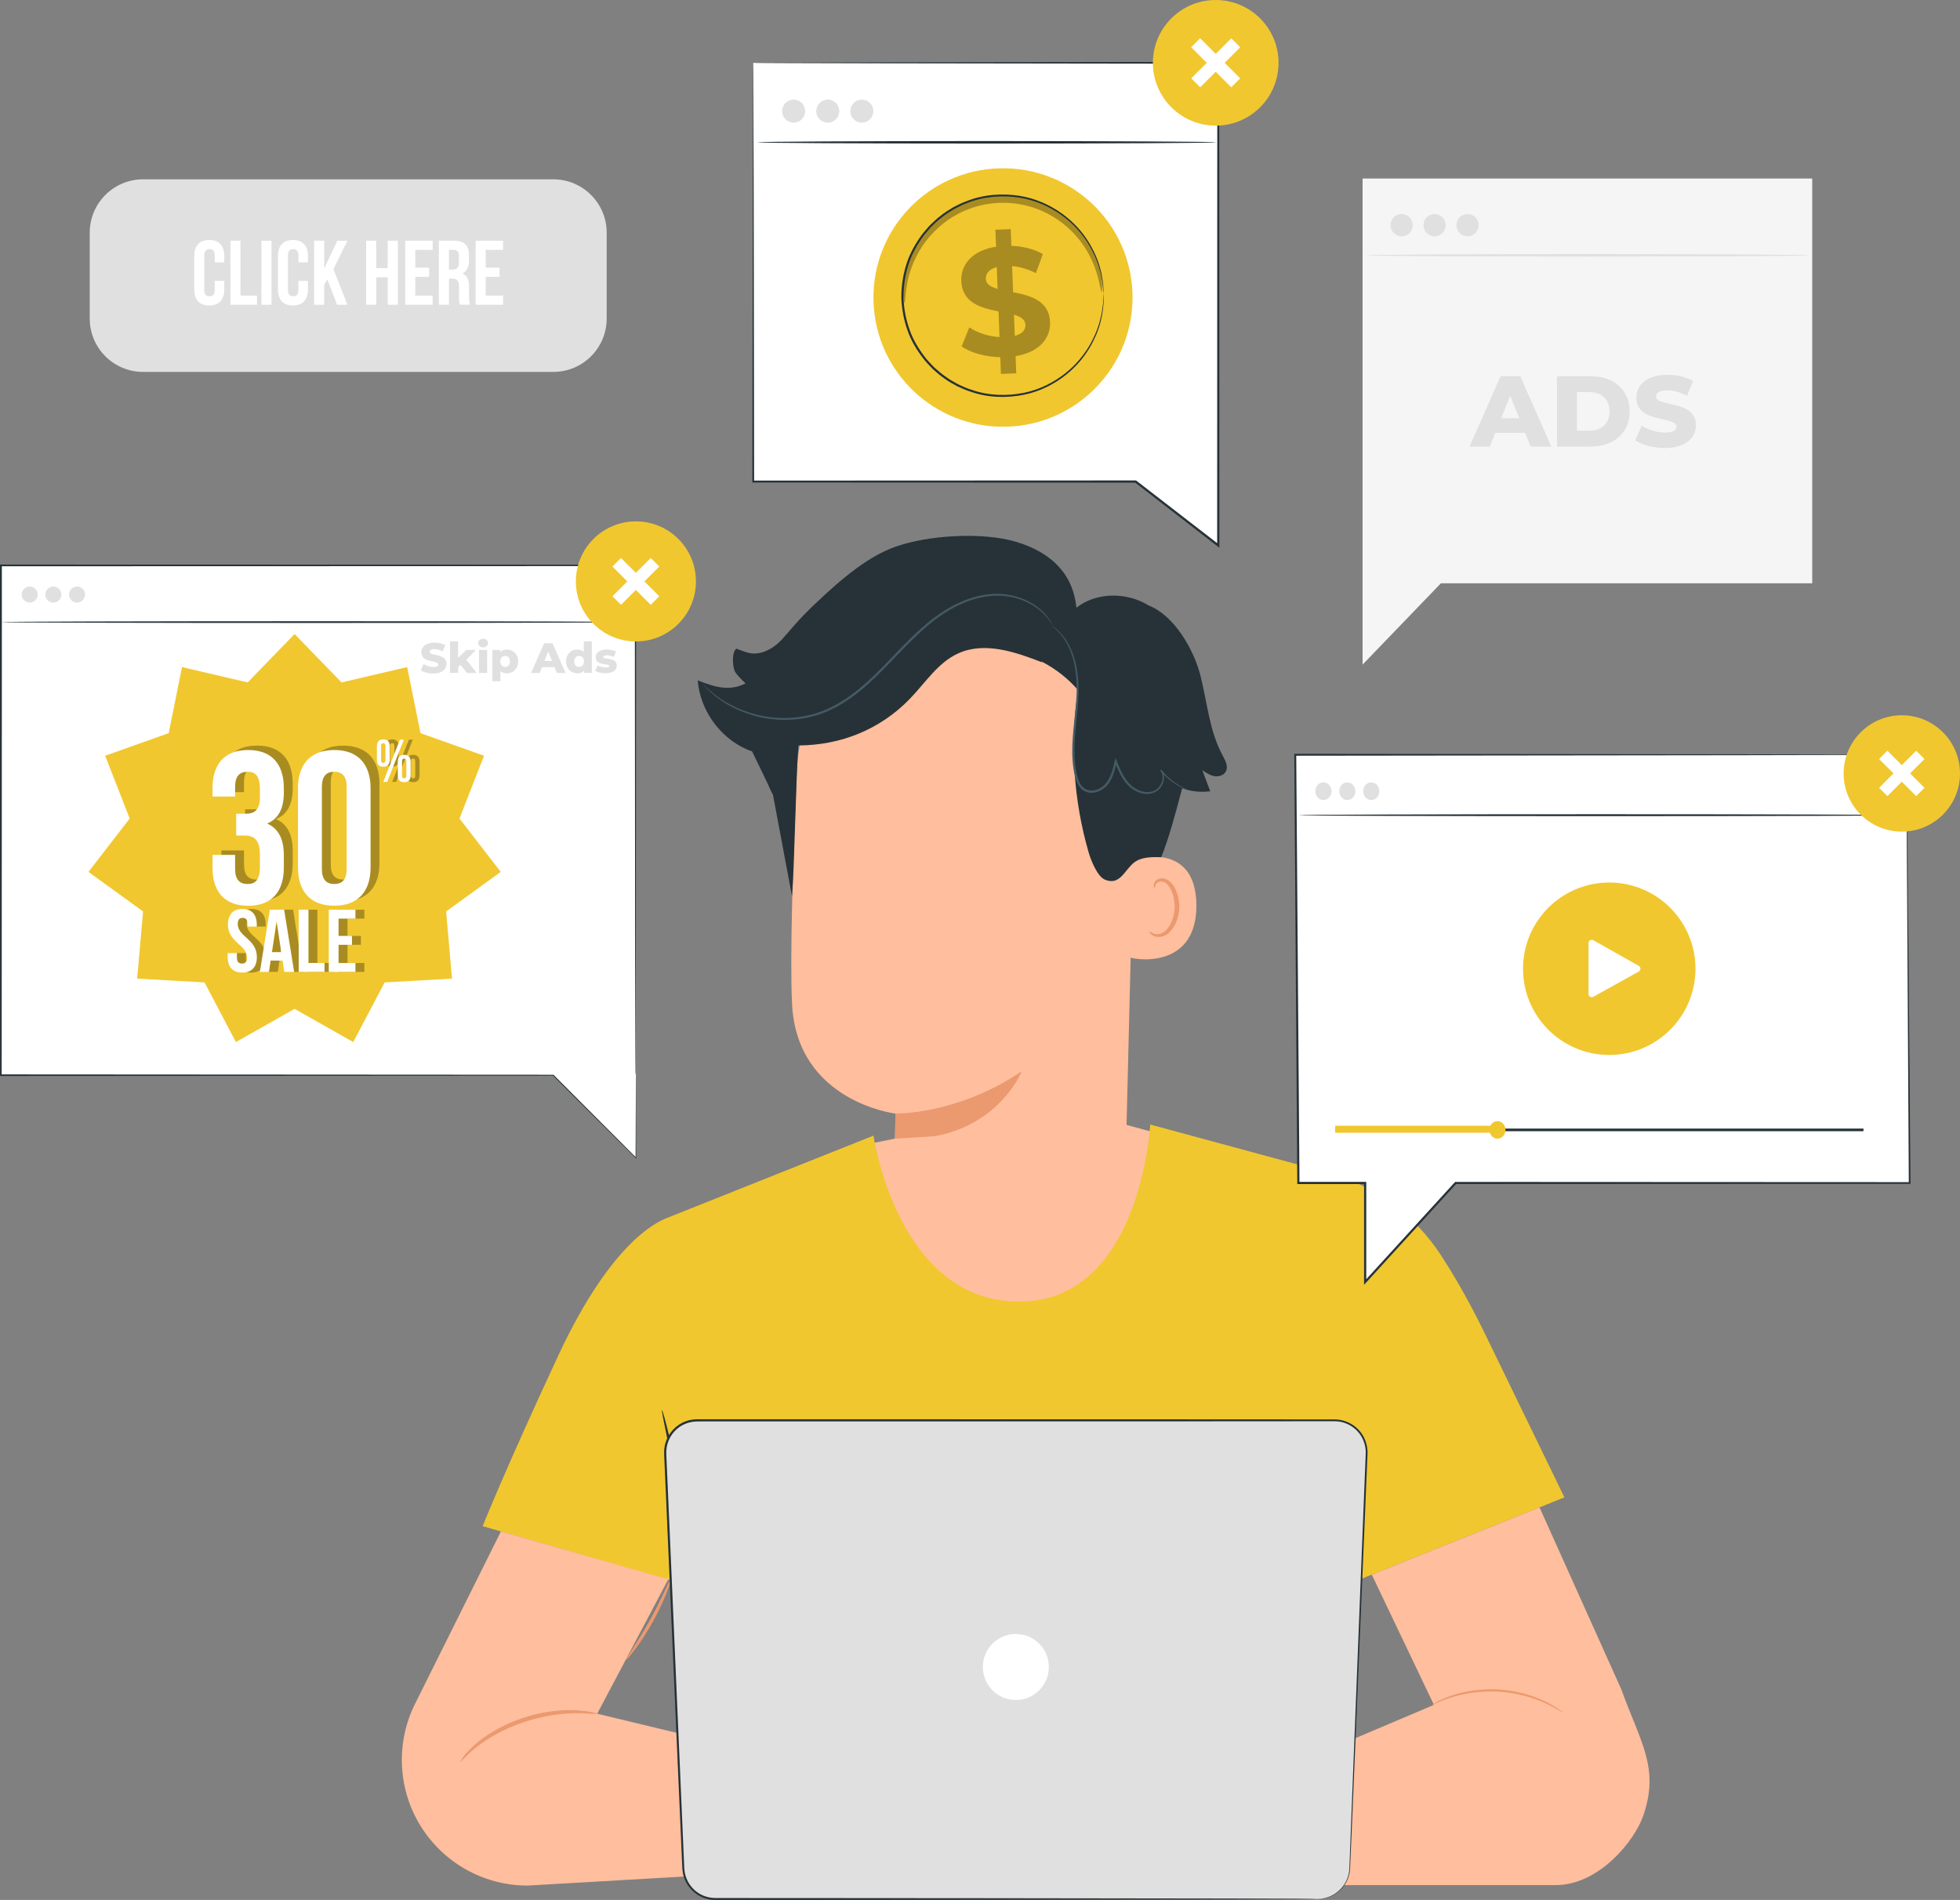 <svg width="649" height="629" viewBox="0 0 649 629" fill="none" xmlns="http://www.w3.org/2000/svg">
<rect x="0" y="0" width="649" height="629" fill="#808080" stroke="none"/>
<g clip-path="url(#clip0_349_11256)">
<path d="M183.212 123.123H47.384C37.625 123.123 29.709 115.209 29.709 105.452V77.034C29.709 67.277 37.625 59.363 47.384 59.363H183.212C192.971 59.363 200.887 67.277 200.887 77.034V105.452C200.887 115.209 192.971 123.123 183.212 123.123Z" fill="#E0E0E0"/>
<path d="M74.259 92.988V95.807C74.259 99.199 72.555 101.139 69.288 101.139C66.022 101.139 64.318 99.199 64.318 95.807V84.78C64.318 81.389 66.022 79.448 69.288 79.448C72.555 79.448 74.259 81.389 74.259 84.78V86.846H71.103V84.571C71.103 83.064 70.433 82.477 69.372 82.477C68.311 82.477 67.641 83.05 67.641 84.571V96.016C67.641 97.538 68.311 98.082 69.372 98.082C70.433 98.082 71.103 97.538 71.103 96.016V92.988H74.259Z" fill="white"/>
<path d="M76.283 79.686H79.62V97.859H85.107V100.888H76.297V79.686H76.283Z" fill="white"/>
<path d="M86.559 79.686H89.895V100.888H86.559V79.686Z" fill="white"/>
<path d="M101.972 92.988V95.807C101.972 99.199 100.268 101.139 97.001 101.139C93.734 101.139 92.031 99.199 92.031 95.807V84.78C92.031 81.389 93.734 79.448 97.001 79.448C100.268 79.448 101.972 81.389 101.972 84.78V86.846H98.816V84.571C98.816 83.064 98.146 82.477 97.085 82.477C96.024 82.477 95.354 83.05 95.354 84.571V96.016C95.354 97.538 96.024 98.082 97.085 98.082C98.146 98.082 98.816 97.538 98.816 96.016V92.988H101.972Z" fill="white"/>
<path d="M108.366 92.443L107.333 94.383V100.902H104.01V79.686H107.346V88.926L111.702 79.686H115.039L110.404 89.135L115.039 100.888H111.619L108.366 92.443Z" fill="white"/>
<path d="M124.575 100.888H121.238V79.686H124.575V88.772H128.358V79.686H131.751V100.888H128.358V91.801H124.575V100.888Z" fill="white"/>
<path d="M137.516 88.619H142.096V91.648H137.516V97.859H143.268V100.888H134.18V79.686H143.268V82.715H137.516V88.619Z" fill="white"/>
<path d="M152.287 100.888C152.105 100.344 151.98 100.009 151.98 98.278V94.942C151.98 92.974 151.31 92.248 149.802 92.248H148.657V100.874H145.32V79.686H150.346C153.795 79.686 155.289 81.291 155.289 84.557V86.218C155.289 88.395 154.591 89.819 153.111 90.517C154.772 91.215 155.317 92.82 155.317 95.026V98.292C155.317 99.325 155.344 100.078 155.68 100.86H152.287V100.888ZM148.657 82.715V89.233H149.955C151.198 89.233 151.952 88.689 151.952 86.986V84.892C151.952 83.371 151.435 82.715 150.249 82.715H148.657Z" fill="white"/>
<path d="M160.833 88.619H165.412V91.648H160.833V97.859H166.585V100.888H157.496V79.686H166.585V82.715H160.833V88.619Z" fill="white"/>
<path d="M451.184 59.098V193.108V220.019L477.109 193.108H600.066V59.098H451.184Z" fill="#F5F5F5"/>
<path d="M599.243 84.529C599.243 84.753 566.42 84.934 525.947 84.934C485.459 84.934 452.65 84.753 452.65 84.529C452.65 84.306 485.459 84.124 525.947 84.124C566.434 84.138 599.243 84.306 599.243 84.529Z" fill="#E0E0E0"/>
<path d="M467.799 74.549C467.799 76.587 466.152 78.234 464.113 78.234C462.075 78.234 460.428 76.587 460.428 74.549C460.428 72.511 462.075 70.865 464.113 70.865C466.152 70.865 467.799 72.511 467.799 74.549Z" fill="#E0E0E0"/>
<path d="M478.717 74.549C478.717 76.587 477.07 78.234 475.031 78.234C472.993 78.234 471.346 76.587 471.346 74.549C471.346 72.511 472.993 70.865 475.031 70.865C477.056 70.865 478.717 72.511 478.717 74.549Z" fill="#E0E0E0"/>
<path d="M489.635 74.549C489.635 76.587 487.988 78.234 485.949 78.234C483.911 78.234 482.264 76.587 482.264 74.549C482.264 72.511 483.911 70.865 485.949 70.865C487.974 70.865 489.635 72.511 489.635 74.549Z" fill="#E0E0E0"/>
<path d="M505.005 143.32H495.148L493.319 147.856H486.59L496.879 124.533H503.371L513.703 147.856H506.834L505.005 143.32ZM503.064 138.463L500.062 130.995L497.061 138.463H503.064Z" fill="#E0E0E0"/>
<path d="M515.559 124.533H526.588C534.322 124.533 539.614 129.027 539.614 136.188C539.614 143.348 534.322 147.842 526.588 147.842H515.559V124.533ZM526.323 142.594C530.288 142.594 532.954 140.235 532.954 136.202C532.954 132.168 530.288 129.809 526.323 129.809H522.162V142.594H526.323Z" fill="#E0E0E0"/>
<path d="M541.443 145.763L543.607 140.905C545.674 142.273 548.605 143.209 551.3 143.209C554.036 143.209 555.097 142.441 555.097 141.31C555.097 137.611 541.834 140.305 541.834 131.651C541.834 127.492 545.227 124.086 552.166 124.086C555.195 124.086 558.336 124.784 560.626 126.124L558.588 131.023C556.354 129.823 554.162 129.223 552.124 129.223C549.359 129.223 548.354 130.158 548.354 131.316C548.354 134.876 561.575 132.21 561.575 140.808C561.575 144.87 558.183 148.331 551.244 148.331C547.447 148.317 543.649 147.284 541.443 145.763Z" fill="#E0E0E0"/>
<path d="M375.767 260.762L372.612 389.342C372.068 411.214 366.818 443.22 332.278 440.791C302.471 436.422 295.574 407.809 296.105 387.402C296.356 377.729 296.538 369.648 296.496 368.657C296.496 368.657 263.827 364.776 262.263 332.324C261.509 316.636 262.57 284.211 263.882 254.886C265.292 223.383 290.688 198.258 322.212 197.128L325.34 197.016C359.195 197.77 377.457 226.942 375.767 260.762Z" fill="#FFBE9D"/>
<path d="M296.481 368.657C296.481 368.657 316.99 369.117 338.323 354.643C338.323 354.643 328.857 378.734 296.342 376.976L296.481 368.657Z" fill="#EB996E"/>
<path d="M373.98 284.895C374.525 284.63 396.053 277.497 396.151 299.718C396.235 321.94 373.911 317.445 373.869 316.803C373.813 316.175 373.98 284.895 373.98 284.895Z" fill="#FFBE9D"/>
<path d="M380.611 308.373C380.708 308.303 381.002 308.638 381.658 308.945C382.3 309.238 383.389 309.433 384.548 308.987C386.893 308.121 388.848 304.381 388.946 300.375C388.987 298.351 388.569 296.425 387.843 294.833C387.159 293.214 386.098 292.084 384.911 291.874C383.738 291.609 382.9 292.321 382.635 292.949C382.342 293.577 382.482 294.01 382.37 294.052C382.314 294.108 381.895 293.675 382.063 292.768C382.146 292.321 382.412 291.805 382.928 291.372C383.459 290.939 384.241 290.716 385.064 290.8C386.782 290.911 388.331 292.489 389.127 294.233C390.021 295.992 390.551 298.155 390.495 300.417C390.37 304.897 388.094 309.098 384.883 310.034C383.319 310.452 382.021 309.978 381.337 309.461C380.653 308.903 380.527 308.415 380.611 308.373Z" fill="#EB996E"/>
<path d="M404.82 250.07C400.479 242.072 399.753 232.693 397.547 223.871C395.341 215.05 388.877 203.842 380.416 200.478C372.947 195.858 362.923 196.081 356.417 201.19C355.272 189.605 347.677 182.765 336.536 179.401C325.381 176.037 307.26 177.126 296.3 181.076C287.826 184.133 279.505 190.707 269.313 200.464C265.027 204.567 261.048 209.02 257.474 213.766L246.57 243.636L254.375 259.799C254.835 260.902 255.31 261.99 255.91 263.079L255.924 263.009L262.249 296.69C263.058 287.603 263.575 255.891 264.385 246.79C278.472 246.706 291.4 241.5 301.214 231.408C306.394 226.077 310.568 219.321 317.34 216.278C326.079 212.356 336.187 215.818 345.122 219.293L344.745 218.93C349.367 221.275 353.541 224.527 356.948 228.435C354.253 246.288 355.44 264.726 360.438 282.09C361.192 284.7 363.314 290.116 365.813 291.19C370.727 293.298 372.249 288.273 375.348 285.691C377.624 283.793 380.919 283.653 384.493 283.793C386.797 278.335 389.31 269.095 391.432 260.985C394.405 262.004 397.603 262.381 400.73 261.948C399.864 259.631 398.985 257.3 398.119 254.983C399.334 255.821 400.59 256.672 402.042 256.938C403.494 257.203 405.183 256.728 405.882 255.43C406.803 253.741 405.728 251.745 404.82 250.07Z" fill="#263238"/>
<path d="M348.278 207.191C348.208 207.275 349.604 208.099 351.419 210.276C353.22 212.454 355.175 216.194 355.984 221.205C356.403 223.704 356.613 226.481 356.501 229.454C356.403 232.441 356.04 235.624 355.691 238.974C355.342 242.324 354.979 245.869 355.049 249.582C355.091 251.424 355.245 253.322 355.566 255.207C355.901 257.063 356.32 259.087 357.646 260.72C358.707 262.046 360.536 262.688 362.155 262.423C363.789 262.2 365.255 261.39 366.358 260.259C368.536 257.901 369.164 254.844 369.778 252.15L369.094 252.206C370.113 254.69 371.16 257.147 372.78 259.129C374.371 261.125 376.619 262.493 378.951 262.786C380.109 262.939 381.296 262.786 382.315 262.325C383.348 261.865 384.13 261.055 384.661 260.176C385.177 259.282 385.471 258.291 385.457 257.328C385.443 256.365 385.094 255.444 384.507 254.774L384.158 255.067C386.546 257.998 389.128 259.631 390.915 260.539C391.823 260.999 392.549 261.278 393.037 261.46C393.54 261.627 393.791 261.697 393.805 261.683C393.819 261.655 393.568 261.544 393.093 261.348C392.619 261.139 391.921 260.818 391.041 260.329C389.31 259.352 386.811 257.691 384.521 254.788L384.172 255.081C385.219 256.281 385.205 258.305 384.214 259.897C383.711 260.678 382.999 261.404 382.092 261.795C381.184 262.2 380.109 262.325 379.048 262.172C376.912 261.879 374.804 260.594 373.324 258.696C371.802 256.798 370.783 254.411 369.778 251.927L369.345 250.866L369.094 251.982C368.48 254.676 367.81 257.621 365.827 259.729C364.85 260.748 363.496 261.474 362.072 261.669C360.648 261.893 359.168 261.362 358.232 260.232C357.073 258.808 356.641 256.896 356.306 255.067C355.984 253.225 355.831 251.382 355.789 249.554C355.705 245.911 356.054 242.393 356.375 239.043C356.71 235.693 357.046 232.497 357.115 229.468C357.199 226.453 356.948 223.634 356.487 221.107C355.594 216.027 353.513 212.23 351.615 210.081C349.716 207.931 348.278 207.191 348.278 207.191Z" fill="#455A64"/>
<path d="M260.336 210.109C257.488 213.682 253.174 216.892 248.636 216.292C247.296 216.111 243.848 214.757 243.848 214.757C242.242 215.678 242.479 221.121 243.54 222.643C244.602 224.164 246.863 226.244 246.863 226.244C241.474 228.98 236.658 227.444 231.031 225.239C231.799 234.926 238.151 243.971 247.017 247.963C249.851 249.233 253.299 249.972 255.952 248.353C258.284 246.93 259.289 244.11 260.057 241.486C262.835 231.841 264.426 221.847 264.761 211.812L260.336 210.109Z" fill="#263238"/>
<path d="M348.529 206.996C348.431 207.066 347.705 205.224 345.22 202.851C342.791 200.506 338.309 197.784 332.194 197.268C329.164 197.03 325.786 197.393 322.351 198.426C318.917 199.473 315.441 201.176 312.076 203.423C305.291 207.903 299.315 214.631 292.754 221.359C289.459 224.723 286.08 227.863 282.478 230.515C278.89 233.153 275.079 235.275 271.156 236.559C263.295 239.113 255.589 238.597 249.655 236.908C243.68 235.205 239.324 232.497 236.658 230.32C236.015 229.762 235.429 229.259 234.926 228.812C234.424 228.366 234.061 227.947 233.74 227.626C233.46 227.319 233.223 227.068 233.028 226.872C232.874 226.705 232.79 226.607 232.804 226.593C232.818 226.579 232.902 226.663 233.083 226.816C233.279 226.998 233.53 227.235 233.837 227.514C234.172 227.821 234.549 228.226 235.066 228.645C235.583 229.064 236.169 229.552 236.839 230.083C239.534 232.176 243.875 234.772 249.795 236.392C255.659 237.997 263.254 238.443 270.946 235.903C274.772 234.619 278.513 232.525 282.059 229.915C285.605 227.291 288.956 224.164 292.237 220.815C298.771 214.115 304.802 207.345 311.699 202.823C315.119 200.562 318.666 198.845 322.17 197.798C325.674 196.765 329.123 196.416 332.236 196.695C338.49 197.295 343.014 200.157 345.415 202.599C346.672 203.814 347.398 204.958 347.886 205.712C348.082 206.075 348.249 206.382 348.375 206.619C348.487 206.885 348.529 206.996 348.529 206.996Z" fill="#455A64"/>
<path d="M284.027 379.418L296.341 376.962L372.513 372.272L388.75 376.683L386.628 416.226L349.91 439.633L314.309 438.921L291.929 418.529L286.959 398.317L284.027 379.418Z" fill="#FFBE9D"/>
<path d="M491.756 441.671C486.548 430.937 481.55 422.325 477.11 415.514C468.371 402.1 455.01 392.371 439.555 388.184L380.862 372.286C380.862 372.286 377.818 430.909 337.457 430.909C297.095 430.909 289.235 375.957 289.235 375.957L221.314 403.035C218.982 403.942 203.234 409.386 184.903 448.678C167.451 486.099 159.814 505.249 159.814 505.249L229.774 525.446L234.144 588.355L232.65 624.268L444.986 623.794L443.799 582.73L444.693 519.765L447.345 524.05L518.017 495.716C518.031 495.716 508.942 477.04 491.756 441.671Z" fill="#F1C72F"/>
<path d="M445.795 479.678C446.102 479.678 445.921 502.43 445.376 530.485C444.832 558.54 444.134 581.278 443.827 581.264C443.52 581.264 443.701 558.513 444.246 530.457C444.79 502.416 445.474 479.678 445.795 479.678Z" fill="#263238"/>
<path d="M219.191 466.823C219.261 466.809 219.54 467.632 219.973 469.154C220.405 470.675 220.978 472.895 221.634 475.63C222.96 481.116 224.608 488.751 226.143 497.237C227.665 505.724 228.782 513.456 229.452 519.053C229.787 521.859 230.025 524.134 230.15 525.711C230.276 527.289 230.318 528.154 230.234 528.168C230.15 528.182 229.969 527.317 229.717 525.767C229.424 523.967 229.075 521.761 228.656 519.165C227.791 513.596 226.548 505.905 225.027 497.433C223.505 488.974 221.969 481.325 220.852 475.798C220.336 473.216 219.903 471.024 219.54 469.252C219.247 467.702 219.121 466.837 219.191 466.823Z" fill="#263238"/>
<path d="M165.874 506.98L137.421 564.082C134.238 570.461 132.758 577.551 133.107 584.656C134.182 606.821 152.485 624.241 174.683 624.241L256.272 619.509L259.832 582.297L197.747 567.334L221.286 522.85L165.874 506.98Z" fill="#FFBE9D"/>
<path d="M197.746 567.348C197.704 567.599 194.926 567.139 190.417 567.167C185.935 567.236 179.694 567.962 173.216 570.196C166.71 572.373 161.321 575.611 157.803 578.375C154.271 581.166 152.61 583.442 152.414 583.302C152.33 583.246 152.693 582.646 153.447 581.585C154.215 580.552 155.458 579.156 157.175 577.621C160.623 574.578 166.096 571.103 172.77 568.869C179.415 566.566 185.865 565.98 190.444 566.176C192.734 566.315 194.591 566.511 195.833 566.804C197.076 567.069 197.76 567.25 197.746 567.348Z" fill="#EB996E"/>
<path d="M222.277 522.431C222.416 522.487 221.955 524.162 220.936 526.786C219.931 529.41 218.326 532.97 216.259 536.738C214.179 540.493 212.015 543.745 210.326 545.992C208.636 548.24 207.464 549.538 207.352 549.44C207.087 549.231 211.177 543.648 215.282 536.194C219.401 528.754 221.955 522.306 222.277 522.431Z" fill="#EB996E"/>
<path d="M515.14 624.073H419.324V587.922L474.806 564.417L454.227 521.301L509.765 499.024L536.877 559.322C543.174 576.839 549.61 585.158 544.123 601.098C541.275 609.389 529.506 624.073 515.14 624.073Z" fill="#FFBE9D"/>
<path d="M243.86 580.161H259.832C259.832 580.161 295.88 567.139 303.279 568.381C309.952 569.498 334.399 585.731 339.173 588.941C339.704 589.304 340.109 589.82 340.332 590.42C341.309 593.059 340.025 596.004 337.414 597.078L336.912 597.288L337.135 598.014C337.4 598.907 337.554 599.926 337.498 600.931C337.316 604.364 332.709 605.411 330.95 602.452L331.872 604.085C332.249 604.755 332.43 605.509 332.388 606.277L332.304 607.756C332.207 609.403 331.118 610.827 329.54 611.343C328.046 611.832 326.399 611.399 325.338 610.241C322.238 606.835 315.537 600.01 311.014 599.256C306.993 598.586 300.277 598.502 296.215 598.516C294.148 598.53 292.319 599.8 291.566 601.712C294.26 601.908 312.982 611.664 319.614 615.168C321.666 616.243 323.202 618.197 323.467 620.5C323.704 622.58 322.657 624.743 318.553 623.794C309.743 621.742 293.897 614.456 293.897 614.456C293.897 614.456 285.73 612.125 280.425 615.852C272.983 621.1 269.563 623.026 263.169 620.919C256.774 618.797 252.055 615.754 252.055 615.754L239.448 614.498C239.476 614.498 227.567 584.726 243.86 580.161Z" fill="#FFBE9D"/>
<path d="M291.453 586.247C291.481 586.387 294.008 585.577 298.225 585.312C302.413 585.033 308.36 585.507 314.28 588.034C320.199 590.56 324.667 594.524 327.362 597.735C330.084 600.959 331.243 603.346 331.368 603.276C331.41 603.262 331.145 602.648 330.573 601.615C330 600.568 329.065 599.116 327.739 597.441C325.114 594.105 320.604 590.002 314.559 587.42C308.514 584.837 302.427 584.433 298.197 584.837C296.075 585.033 294.371 585.368 293.226 585.675C292.054 585.968 291.439 586.205 291.453 586.247Z" fill="#EB996E"/>
<path d="M295.266 577.481C295.308 577.649 297.876 576.393 302.316 576.253C306.728 576.058 312.913 577.384 318.706 580.901C324.5 584.419 328.842 588.885 331.914 592.081C333.38 593.631 334.594 594.929 335.53 595.934C336.381 596.841 336.87 597.33 336.912 597.302C336.954 597.274 336.521 596.729 335.725 595.766C334.929 594.803 333.757 593.421 332.263 591.774C329.261 588.494 324.947 583.93 319.055 580.343C313.15 576.77 306.784 575.485 302.288 575.807C300.04 575.946 298.239 576.351 297.053 576.77C296.452 576.937 296.006 577.174 295.698 577.286C295.419 577.384 295.266 577.468 295.266 577.481Z" fill="#EB996E"/>
<path d="M442.723 581.278H426.751C426.751 581.278 390.703 568.255 383.29 569.498C376.617 570.614 352.184 586.847 347.396 590.058C346.865 590.421 346.46 590.937 346.237 591.537C345.26 594.175 346.544 597.12 349.155 598.195L349.657 598.404L349.434 599.13C349.169 600.024 349.015 601.042 349.071 602.047C349.253 605.481 353.86 606.528 355.619 603.569L354.697 605.202C354.321 605.872 354.139 606.626 354.181 607.393L354.265 608.873C354.362 610.52 355.451 611.944 357.029 612.46C358.523 612.949 360.17 612.516 361.231 611.357C364.331 607.952 371.032 601.126 375.556 600.373C379.576 599.703 386.292 599.619 390.354 599.633C392.421 599.647 394.25 600.917 395.003 602.829C392.309 603.025 373.587 612.781 366.955 616.285C364.903 617.359 363.367 619.313 363.102 621.616C362.865 623.696 363.912 625.86 368.016 624.911C376.826 622.859 392.672 615.573 392.672 615.573C392.672 615.573 400.839 613.242 406.144 616.968C413.6 622.217 417.006 624.143 423.4 622.035C429.795 619.914 434.514 616.871 434.514 616.871L447.121 615.615C447.093 615.615 459.015 585.842 442.723 581.278Z" fill="#FFBE9D"/>
<path d="M395.128 587.364C395.1 587.503 392.573 586.694 388.357 586.428C384.169 586.149 378.221 586.624 372.302 589.15C366.382 591.677 361.915 595.641 359.22 598.851C356.498 602.075 355.339 604.462 355.213 604.392C355.171 604.378 355.437 603.764 356.009 602.731C356.581 601.684 357.517 600.233 358.843 598.558C361.468 595.222 365.977 591.118 372.023 588.536C378.068 585.954 384.155 585.549 388.385 585.954C390.507 586.149 392.21 586.484 393.355 586.791C394.514 587.098 395.142 587.336 395.128 587.364Z" fill="#EB996E"/>
<path d="M391.304 578.612C391.262 578.78 388.693 577.523 384.253 577.384C379.842 577.188 373.657 578.528 367.863 582.032C362.069 585.549 357.727 590.016 354.656 593.212C353.19 594.761 351.975 596.06 351.04 597.064C350.188 597.972 349.699 598.46 349.658 598.432C349.63 598.404 350.048 597.86 350.844 596.897C351.64 595.934 352.813 594.552 354.307 592.905C357.308 589.625 361.622 585.061 367.514 581.473C373.42 577.9 379.786 576.616 384.281 576.937C386.529 577.077 388.33 577.482 389.517 577.9C390.117 578.068 390.564 578.305 390.871 578.417C391.164 578.514 391.318 578.598 391.304 578.612Z" fill="#EB996E"/>
<path d="M517.613 566.985C517.529 567.111 515.435 565.589 511.679 563.859C510.744 563.426 509.697 562.979 508.552 562.588C507.421 562.142 506.165 561.807 504.866 561.416C502.227 560.746 499.268 560.216 496.112 560.02C492.971 559.853 489.97 560.048 487.261 560.411C485.921 560.648 484.636 560.83 483.464 561.151C482.277 561.402 481.188 561.737 480.211 562.058C476.274 563.342 474.026 564.626 473.956 564.487C473.928 564.445 474.487 564.11 475.506 563.551C476.008 563.258 476.651 562.937 477.418 562.616C478.186 562.295 479.038 561.876 480.043 561.569C481.034 561.22 482.109 560.844 483.31 560.564C484.497 560.216 485.795 560.006 487.163 559.755C489.9 559.35 492.957 559.141 496.154 559.308C499.351 559.518 502.353 560.062 505.034 560.788C506.36 561.193 507.63 561.556 508.761 562.044C509.92 562.463 510.953 562.951 511.903 563.412C512.866 563.831 513.662 564.347 514.388 564.752C515.114 565.157 515.714 565.547 516.175 565.896C517.124 566.552 517.641 566.943 517.613 566.985Z" fill="#EB996E"/>
<path d="M436.344 628.679H236.838C231.17 628.679 226.507 624.212 226.256 618.559L220.266 481.269C220.001 475.239 224.818 470.215 230.849 470.215H441.942C447.959 470.215 452.762 475.225 452.525 481.227L446.926 618.518C446.689 624.198 442.012 628.679 436.344 628.679Z" fill="#E0E0E0"/>
<path d="M436.344 628.679C436.344 628.637 437.014 628.693 438.271 628.456C439.513 628.218 441.412 627.632 443.283 625.971C445.139 624.366 446.899 621.491 446.843 617.806C446.982 614.149 447.15 609.919 447.317 605.174C448.071 586.149 449.146 558.652 450.487 524.678C450.822 516.178 451.185 507.287 451.548 498.005C451.729 493.371 451.925 488.639 452.12 483.81C452.148 482.609 452.26 481.367 452.218 480.208C452.134 479.022 451.869 477.85 451.394 476.761C450.473 474.555 448.714 472.699 446.536 471.61C445.447 471.066 444.274 470.703 443.045 470.577C441.845 470.48 440.546 470.536 439.276 470.522C436.735 470.522 434.166 470.522 431.583 470.522C426.418 470.522 421.168 470.522 415.835 470.536C405.183 470.536 394.209 470.55 382.97 470.55C337.987 470.563 288.537 470.564 236.629 470.577C235.01 470.577 233.39 470.577 231.771 470.577C230.151 470.536 228.615 470.689 227.149 471.275C224.218 472.364 221.928 474.904 221.048 477.877C220.825 478.617 220.699 479.385 220.63 480.153C220.602 480.92 220.63 481.702 220.671 482.511C220.741 484.103 220.811 485.694 220.881 487.285C221.02 490.467 221.16 493.636 221.3 496.79C221.844 509.422 222.389 521.859 222.919 534.086C223.98 558.54 224.999 582.115 225.977 604.588C226.102 607.393 226.214 610.185 226.34 612.962C226.395 614.344 226.465 615.726 226.521 617.108C226.563 618.504 226.619 619.83 227.038 621.1C227.806 623.64 229.607 625.831 231.896 627.088C233.041 627.716 234.311 628.121 235.596 628.274C236.866 628.414 238.235 628.344 239.561 628.358C250.213 628.358 260.559 628.372 270.569 628.372C290.575 628.386 309.199 628.4 326.218 628.414C360.227 628.47 387.759 628.497 406.788 628.525C416.296 628.553 423.681 628.581 428.693 628.595C431.192 628.609 433.091 628.623 434.389 628.637C435.674 628.651 436.344 628.679 436.344 628.679C436.344 628.679 435.688 628.707 434.403 628.721C433.105 628.735 431.206 628.735 428.707 628.763C423.681 628.777 416.31 628.805 406.802 628.832C387.759 628.86 360.241 628.902 326.232 628.944C309.227 628.958 290.589 628.972 270.583 628.986C260.586 628.986 250.241 629 239.575 629C238.235 628.986 236.922 629.056 235.526 628.916C234.158 628.749 232.804 628.33 231.589 627.646C229.146 626.306 227.233 623.989 226.409 621.281C225.977 619.927 225.921 618.476 225.865 617.122C225.809 615.74 225.739 614.358 225.683 612.976C225.558 610.199 225.432 607.407 225.32 604.601C224.329 582.129 223.296 558.554 222.221 534.1C221.691 521.873 221.146 509.436 220.588 496.804C220.448 493.65 220.308 490.481 220.169 487.299C220.099 485.708 220.029 484.117 219.959 482.525C219.917 481.73 219.89 480.934 219.917 480.097C219.987 479.273 220.113 478.45 220.364 477.654C221.314 474.472 223.771 471.764 226.912 470.591C228.448 469.963 230.193 469.81 231.798 469.852C233.418 469.852 235.037 469.852 236.657 469.852C288.565 469.866 338.015 469.866 382.998 469.88C394.237 469.88 405.21 469.894 415.863 469.894C421.196 469.894 426.445 469.894 431.611 469.907C434.194 469.907 436.763 469.907 439.304 469.907C440.588 469.921 441.817 469.866 443.129 469.977C444.413 470.117 445.67 470.508 446.815 471.08C449.118 472.224 450.975 474.193 451.939 476.537C452.427 477.696 452.72 478.938 452.804 480.194C452.846 481.465 452.748 482.637 452.706 483.851C452.511 488.667 452.316 493.399 452.12 498.033C451.729 507.301 451.366 516.206 451.003 524.706C449.565 558.68 448.406 586.177 447.611 605.202C447.401 609.947 447.22 614.177 447.066 617.834C447.094 621.574 445.279 624.492 443.38 626.097C441.468 627.758 439.527 628.33 438.285 628.539C437.642 628.637 437.168 628.679 436.833 628.679C436.498 628.679 436.344 628.679 436.344 628.679Z" fill="#263238"/>
<path d="M347.299 551.869C347.299 557.898 342.412 562.798 336.367 562.798C330.336 562.798 325.436 557.912 325.436 551.869C325.436 545.839 330.322 540.939 336.367 540.939C342.412 540.939 347.299 545.839 347.299 551.869Z" fill="white"/>
<path d="M210.562 355.495H210.409V187.176H0.293V355.955H183.185L210.562 383.313V355.495Z" fill="white"/>
<path d="M210.563 355.495C210.563 355.495 210.577 356.095 210.577 357.295C210.577 358.495 210.591 360.282 210.605 362.627C210.619 367.345 210.633 374.31 210.66 383.327V383.578L210.479 383.396C203.205 376.152 193.977 366.94 183.073 356.067L183.185 356.109C139.291 356.137 75.502 356.178 0.293 356.22H0.028V355.955C0.028 310.117 0.014 259.757 0 207.01C0 200.338 0 193.694 0 187.19V186.897H0.293C78.629 186.911 150.893 186.939 210.409 186.953H210.646V187.19C210.605 238.066 210.577 280.052 210.549 309.364C210.521 324.019 210.493 335.493 210.479 343.351C210.465 347.273 210.451 350.288 210.451 352.34C210.437 353.359 210.437 354.141 210.437 354.671C210.437 355.201 210.423 355.481 210.423 355.508C210.549 355.495 210.549 355.495 210.563 355.495C210.563 355.495 210.563 355.495 210.423 355.495C210.423 355.467 210.409 355.187 210.409 354.657C210.409 354.113 210.395 353.345 210.395 352.326C210.381 350.274 210.381 347.259 210.367 343.337C210.353 335.479 210.325 323.991 210.297 309.35C210.27 280.038 210.242 238.053 210.2 187.176L210.437 187.413C150.921 187.427 78.643 187.441 0.321 187.469L0.614 187.176C0.614 193.694 0.614 200.324 0.614 206.996C0.572 259.757 0.558 310.117 0.558 355.955L0.293 355.69C75.502 355.732 139.291 355.774 183.185 355.802H183.255L183.296 355.843C194.172 366.759 203.387 375.985 210.633 383.243L210.451 383.313C210.521 365.391 210.549 356.234 210.563 355.495Z" fill="#263238"/>
<path d="M210.409 205.949C210.409 206.103 163.374 206.242 105.351 206.242C47.315 206.242 0.279 206.117 0.279 205.949C0.279 205.782 47.315 205.656 105.351 205.656C163.374 205.656 210.409 205.782 210.409 205.949Z" fill="#263238"/>
<path d="M12.481 196.835C12.481 198.3 11.294 199.487 9.828 199.487C8.362 199.487 7.176 198.3 7.176 196.835C7.176 195.369 8.362 194.183 9.828 194.183C11.308 194.183 12.481 195.369 12.481 196.835Z" fill="#E0E0E0"/>
<path d="M20.313 196.835C20.313 198.3 19.126 199.487 17.66 199.487C16.195 199.487 15.008 198.3 15.008 196.835C15.008 195.369 16.195 194.183 17.66 194.183C19.126 194.183 20.313 195.369 20.313 196.835Z" fill="#E0E0E0"/>
<path d="M25.506 199.487C26.971 199.487 28.159 198.299 28.159 196.835C28.159 195.37 26.971 194.183 25.506 194.183C24.041 194.183 22.854 195.37 22.854 196.835C22.854 198.299 24.041 199.487 25.506 199.487Z" fill="#E0E0E0"/>
<path d="M210.562 212.356C221.542 212.356 230.443 203.457 230.443 192.48C230.443 181.503 221.542 172.604 210.562 172.604C199.583 172.604 190.682 181.503 190.682 192.48C190.682 203.457 199.583 212.356 210.562 212.356Z" fill="#F1C72F"/>
<path d="M218.3 187.546L215.477 184.723L202.801 197.396L205.624 200.219L218.3 187.546Z" fill="white"/>
<path d="M205.622 184.731L202.799 187.554L215.474 200.227L218.298 197.404L205.622 184.731Z" fill="white"/>
<path d="M97.547 209.899L113.086 225.923L134.824 220.842L139.235 242.714L160.275 250.196L152.15 270.979L165.804 288.65L147.724 301.743L149.664 323.978L127.368 325.234L116.967 344.984L97.547 333.985L78.113 344.984L67.726 325.234L45.43 323.978L47.371 301.743L29.291 288.65L42.945 270.979L34.82 250.196L55.859 242.714L60.271 220.842L82.008 225.923L97.547 209.899Z" fill="#F1C72F"/>
<g opacity="0.3">
<path d="M89.003 259.799C89.003 255.263 87.425 254.034 84.898 254.034C82.371 254.034 80.794 255.402 80.794 259.003V262.242H73.311V259.506C73.311 251.438 77.345 246.832 85.122 246.832C92.898 246.832 96.933 251.438 96.933 259.506V260.804C96.933 266.206 95.202 269.583 91.39 271.175C95.355 272.905 96.933 276.646 96.933 281.755V285.719C96.933 293.786 92.898 298.393 85.122 298.393C77.345 298.393 73.311 293.786 73.311 285.719V281.545H80.794V286.221C80.794 289.822 82.371 291.19 84.898 291.19C87.425 291.19 89.003 289.962 89.003 285.509V281.545C89.003 276.87 87.425 275.139 83.823 275.139H81.157V267.936H84.256C87.202 267.936 89.003 266.638 89.003 262.604V259.799Z" fill="black"/>
<path d="M101.609 259.52C101.609 251.452 105.854 246.846 113.63 246.846C121.406 246.846 125.651 251.452 125.651 259.52V285.719C125.651 293.786 121.406 298.393 113.63 298.393C105.854 298.393 101.609 293.786 101.609 285.719V259.52ZM109.525 286.221C109.525 289.822 111.103 291.19 113.63 291.19C116.157 291.19 117.735 289.822 117.735 286.221V259.003C117.735 255.402 116.157 254.034 113.63 254.034C111.103 254.034 109.525 255.402 109.525 259.003V286.221Z" fill="black"/>
</g>
<g opacity="0.3">
<path d="M127.76 247.014C127.76 245.576 128.5 244.78 129.882 244.78C131.264 244.78 132.004 245.576 132.004 247.014V251.606C132.004 253.043 131.264 253.839 129.882 253.839C128.5 253.839 127.76 253.043 127.76 251.606V247.014ZM129.156 251.703C129.156 252.318 129.421 252.583 129.868 252.583C130.301 252.583 130.594 252.318 130.594 251.703V246.916C130.594 246.302 130.315 246.036 129.868 246.036C129.407 246.036 129.156 246.302 129.156 246.916V251.703ZM135.383 244.878H136.681L131.166 258.85H129.868L135.383 244.878ZM134.685 252.122C134.685 250.684 135.424 249.889 136.807 249.889C138.189 249.889 138.929 250.684 138.929 252.122V256.714C138.929 258.152 138.189 258.948 136.807 258.948C135.424 258.948 134.685 258.152 134.685 256.714V252.122ZM136.081 256.812C136.081 257.426 136.346 257.691 136.793 257.691C137.225 257.691 137.505 257.426 137.505 256.812V252.024C137.505 251.41 137.225 251.145 136.793 251.145C136.332 251.145 136.081 251.41 136.081 252.024V256.812Z" fill="black"/>
</g>
<g opacity="0.3">
<path d="M83.222 300.919C86.363 300.919 87.983 302.803 87.983 306.097V306.739H84.925V305.888C84.925 304.422 84.339 303.864 83.306 303.864C82.273 303.864 81.686 304.422 81.686 305.888C81.686 310.117 88.011 310.913 88.011 316.803C88.011 320.097 86.363 321.981 83.18 321.981C79.997 321.981 78.35 320.097 78.35 316.803V315.533H81.407V316.998C81.407 318.464 82.049 318.994 83.082 318.994C84.116 318.994 84.758 318.464 84.758 316.998C84.758 312.769 78.433 311.974 78.433 306.083C78.461 302.803 80.081 300.919 83.222 300.919Z" fill="black"/>
<path d="M100.352 321.744H97.085L96.527 318.003H92.548L91.989 321.744H89.016L92.311 301.156H97.043L100.352 321.744ZM92.967 315.212H96.08L94.516 304.799L92.967 315.212Z" fill="black"/>
<path d="M101.859 301.156H105.098V318.799H110.418V321.744H101.859V301.156Z" fill="black"/>
<path d="M115.067 309.838H119.507V312.783H115.067V318.813H120.652V321.758H111.828V301.17H120.652V304.115H115.067V309.838Z" fill="black"/>
</g>
<path d="M86.058 261.265C86.058 256.728 84.48 255.5 81.953 255.5C79.426 255.5 77.848 256.868 77.848 260.469V263.707H70.365V260.971C70.365 252.904 74.4 248.298 82.176 248.298C89.953 248.298 93.988 252.904 93.988 260.971V262.269C93.988 267.671 92.256 271.049 88.445 272.64C92.41 274.371 93.988 278.112 93.988 283.22V287.184C93.988 295.252 89.953 299.858 82.176 299.858C74.4 299.858 70.365 295.252 70.365 287.184V283.011H77.848V287.687C77.848 291.288 79.426 292.656 81.953 292.656C84.48 292.656 86.058 291.428 86.058 286.975V283.011C86.058 278.335 84.48 276.604 80.878 276.604H78.211V269.402H81.311C84.257 269.402 86.058 268.104 86.058 264.07V261.265Z" fill="white"/>
<path d="M98.664 260.971C98.664 252.904 102.908 248.298 110.685 248.298C118.461 248.298 122.705 252.904 122.705 260.971V287.17C122.705 295.238 118.461 299.844 110.685 299.844C102.908 299.844 98.664 295.238 98.664 287.17V260.971ZM106.58 287.687C106.58 291.288 108.158 292.656 110.685 292.656C113.212 292.656 114.789 291.288 114.789 287.687V260.469C114.789 256.868 113.212 255.5 110.685 255.5C108.158 255.5 106.58 256.868 106.58 260.469V287.687Z" fill="white"/>
<path d="M124.799 247.014C124.799 245.576 125.539 244.78 126.921 244.78C128.303 244.78 129.043 245.576 129.043 247.014V251.606C129.043 253.043 128.303 253.839 126.921 253.839C125.539 253.839 124.799 253.043 124.799 251.606V247.014ZM126.195 251.703C126.195 252.318 126.46 252.583 126.907 252.583C127.354 252.583 127.619 252.318 127.619 251.703V246.916C127.619 246.302 127.34 246.036 126.907 246.036C126.446 246.036 126.195 246.302 126.195 246.916V251.703ZM132.422 244.878H133.72L128.205 258.85H126.907L132.422 244.878ZM131.724 252.122C131.724 250.684 132.464 249.889 133.846 249.889C135.228 249.889 135.968 250.684 135.968 252.122V256.714C135.968 258.152 135.228 258.948 133.846 258.948C132.464 258.948 131.724 258.152 131.724 256.714V252.122ZM133.12 256.812C133.12 257.426 133.385 257.691 133.832 257.691C134.265 257.691 134.544 257.426 134.544 256.812V252.024C134.544 251.41 134.265 251.145 133.832 251.145C133.371 251.145 133.12 251.41 133.12 252.024V256.812Z" fill="white"/>
<path d="M80.263 300.919C83.404 300.919 85.024 302.803 85.024 306.097V306.739H81.966V305.888C81.966 304.422 81.38 303.864 80.347 303.864C79.314 303.864 78.727 304.422 78.727 305.888C78.727 310.117 85.052 310.913 85.052 316.803C85.052 320.097 83.404 321.981 80.221 321.981C77.038 321.981 75.391 320.097 75.391 316.803V315.533H78.448V316.998C78.448 318.464 79.09 318.994 80.124 318.994C81.157 318.994 81.799 318.464 81.799 316.998C81.799 312.769 75.474 311.974 75.474 306.083C75.502 302.803 77.122 300.919 80.263 300.919Z" fill="white"/>
<path d="M97.393 321.744H94.126L93.568 318.003H89.589L89.03 321.744H86.057L89.352 301.156H94.084L97.393 321.744ZM90.008 315.212H93.121L91.557 304.799L90.008 315.212Z" fill="white"/>
<path d="M98.9 301.156H102.139V318.799H107.459V321.744H98.9V301.156Z" fill="white"/>
<path d="M112.108 309.838H116.548V312.783H112.108V318.813H117.693V321.758H108.869V301.17H117.693V304.115H112.108V309.838Z" fill="white"/>
<path d="M139.346 221.889L140.253 219.837C141.119 220.41 142.361 220.815 143.506 220.815C144.665 220.815 145.112 220.493 145.112 220.019C145.112 218.456 139.513 219.6 139.513 215.943C139.513 214.185 140.951 212.747 143.869 212.747C145.154 212.747 146.466 213.04 147.443 213.598L146.592 215.664C145.656 215.162 144.721 214.91 143.869 214.91C142.696 214.91 142.278 215.301 142.278 215.79C142.278 217.297 147.862 216.167 147.862 219.796C147.862 221.512 146.424 222.978 143.506 222.978C141.873 222.978 140.281 222.545 139.346 221.889Z" fill="#E0E0E0"/>
<path d="M152.47 220.103L151.688 220.898V222.769H149.021V212.342H151.688V217.814L154.411 215.162H157.58L154.411 218.428L157.845 222.783H154.606L152.47 220.103Z" fill="#E0E0E0"/>
<path d="M158.332 212.9C158.332 212.105 158.974 211.477 159.965 211.477C160.943 211.477 161.599 212.049 161.599 212.858C161.599 213.696 160.957 214.324 159.965 214.324C158.974 214.31 158.332 213.696 158.332 212.9ZM158.625 215.161H161.292V222.782H158.625V215.161Z" fill="#E0E0E0"/>
<path d="M171.567 218.972C171.567 221.387 169.892 222.908 167.826 222.908C166.946 222.908 166.22 222.643 165.704 222.113V225.518H163.037V215.176H165.578V215.929C166.081 215.329 166.835 215.05 167.826 215.05C169.892 215.036 171.567 216.557 171.567 218.972ZM168.859 218.972C168.859 217.814 168.161 217.158 167.253 217.158C166.36 217.158 165.648 217.814 165.648 218.972C165.648 220.131 166.346 220.787 167.253 220.787C168.161 220.787 168.859 220.117 168.859 218.972Z" fill="#E0E0E0"/>
<path d="M183.616 220.87H179.455L178.688 222.782H175.854L180.195 212.942H182.932L187.288 222.782H184.398L183.616 220.87ZM182.806 218.818L181.536 215.664L180.265 218.818H182.806Z" fill="#E0E0E0"/>
<path d="M195.972 212.342V222.768H193.431V222.015C192.928 222.615 192.174 222.894 191.197 222.894C189.117 222.894 187.441 221.373 187.441 218.944C187.441 216.529 189.117 215.022 191.197 215.022C192.077 215.022 192.803 215.273 193.305 215.803V212.328H195.972V212.342ZM193.347 218.958C193.347 217.799 192.663 217.157 191.755 217.157C190.848 217.157 190.15 217.799 190.15 218.958C190.15 220.13 190.834 220.786 191.755 220.786C192.663 220.786 193.347 220.116 193.347 218.958Z" fill="#E0E0E0"/>
<path d="M197.09 222.113L197.886 220.284C198.584 220.717 199.617 220.982 200.538 220.982C201.432 220.982 201.739 220.787 201.739 220.466C201.739 219.447 197.243 220.605 197.243 217.562C197.243 216.125 198.57 215.036 200.957 215.036C202.032 215.036 203.205 215.259 203.973 215.678L203.177 217.492C202.423 217.074 201.655 216.934 200.985 216.934C200.092 216.934 199.756 217.185 199.756 217.465C199.756 218.525 204.238 217.381 204.238 220.396C204.238 221.805 202.94 222.894 200.468 222.894C199.17 222.908 197.83 222.587 197.09 222.113Z" fill="#E0E0E0"/>
<path d="M631.282 249.875H428.873L429.892 391.631H452.021V424.419L481.953 391.631H632.302L631.282 249.875Z" fill="white"/>
<path d="M631.283 249.875C631.283 249.875 631.311 250.712 631.339 252.387C631.353 254.076 631.381 256.547 631.423 259.785C631.492 266.303 631.576 275.878 631.702 288.161C631.911 312.797 632.232 348.264 632.609 391.631V391.925H632.316C589.525 391.939 538.134 391.966 481.968 391.994L482.233 391.883C472.698 402.337 462.59 413.406 452.3 424.67L451.672 425.354V424.419C451.672 414.467 451.672 403.873 451.672 393.167C451.672 392.65 451.672 392.134 451.672 391.631L452.035 391.994C444.594 391.994 437.222 391.994 429.921 391.994H429.558V391.631C429.195 340.573 428.86 292.446 428.566 249.875V249.554H428.888C489.144 249.624 539.781 249.679 575.368 249.721C593.113 249.763 607.102 249.791 616.68 249.805C621.44 249.819 625.098 249.833 627.583 249.847C628.798 249.861 629.733 249.861 630.375 249.861C630.962 249.861 631.283 249.875 631.283 249.875C631.283 249.875 630.948 249.889 630.32 249.889C629.677 249.889 628.728 249.903 627.499 249.903C625 249.917 621.329 249.931 616.54 249.945C606.949 249.959 592.932 250 575.159 250.028C539.628 250.07 489.06 250.126 428.888 250.196L429.209 249.875C429.53 292.446 429.893 340.573 430.284 391.631L429.921 391.269C437.222 391.269 444.594 391.269 452.035 391.269H452.398V391.631C452.398 392.134 452.398 392.65 452.398 393.167C452.398 403.873 452.398 414.467 452.398 424.419L451.77 424.181C462.059 412.917 472.167 401.849 481.717 391.394L481.828 391.282H481.982C538.148 391.31 589.539 391.338 632.33 391.352L632.051 391.645C631.799 348.348 631.59 312.937 631.45 288.343C631.395 276.032 631.353 266.443 631.311 259.897C631.297 256.63 631.297 254.146 631.283 252.443C631.255 250.754 631.283 249.875 631.283 249.875Z" fill="#263238"/>
<path d="M630.249 269.876C630.249 270.058 585.392 270.197 530.078 270.197C474.75 270.197 429.906 270.058 429.906 269.876C429.906 269.695 474.75 269.555 530.078 269.555C585.392 269.555 630.249 269.695 630.249 269.876Z" fill="#263238"/>
<path d="M438.214 264.865C439.694 264.865 440.894 263.553 440.894 261.934C440.894 260.316 439.694 259.003 438.214 259.003C436.733 259.003 435.533 260.316 435.533 261.934C435.533 263.553 436.733 264.865 438.214 264.865Z" fill="#E0E0E0"/>
<path d="M446.13 264.865C447.61 264.865 448.81 263.553 448.81 261.934C448.81 260.316 447.61 259.003 446.13 259.003C444.649 259.003 443.449 260.316 443.449 261.934C443.449 263.553 444.649 264.865 446.13 264.865Z" fill="#E0E0E0"/>
<path d="M454.046 264.865C455.526 264.865 456.726 263.553 456.726 261.934C456.726 260.316 455.526 259.003 454.046 259.003C452.565 259.003 451.365 260.316 451.365 261.934C451.365 263.553 452.565 264.865 454.046 264.865Z" fill="#E0E0E0"/>
<path d="M532.857 349.255C548.625 349.255 561.408 336.476 561.408 320.711C561.408 304.947 548.625 292.167 532.857 292.167C517.089 292.167 504.307 304.947 504.307 320.711C504.307 336.476 517.089 349.255 532.857 349.255Z" fill="#F1C72F"/>
<path d="M525.988 329.058V312.211C525.988 311.387 526.868 310.871 527.594 311.276L542.644 319.762C543.37 320.167 543.37 321.228 542.644 321.632L527.594 329.993C526.854 330.398 525.988 329.881 525.988 329.058Z" fill="white"/>
<path d="M617.042 373.625H442.262V374.491H617.042V373.625Z" fill="#263238"/>
<path d="M496.739 372.69H442.123V375.007H496.739V372.69Z" fill="#F1C72F"/>
<path d="M495.846 376.962C497.311 376.962 498.499 375.662 498.499 374.058C498.499 372.455 497.311 371.155 495.846 371.155C494.381 371.155 493.193 372.455 493.193 374.058C493.193 375.662 494.381 376.962 495.846 376.962Z" fill="#F1C72F"/>
<path d="M629.733 275.32C640.374 275.32 649 266.696 649 256.058C649 245.42 640.374 236.796 629.733 236.796C619.093 236.796 610.467 245.42 610.467 256.058C610.467 266.696 619.093 275.32 629.733 275.32Z" fill="#F1C72F"/>
<path d="M637.242 251.283L634.498 248.539L622.217 260.817L624.962 263.561L637.242 251.283Z" fill="white"/>
<path d="M624.955 248.534L622.211 251.278L634.492 263.555L637.236 260.812L624.955 248.534Z" fill="white"/>
<path d="M249.416 20.797V159.414H376.044L403.408 180.574V159.414V153.984V20.797H249.416Z" fill="white"/>
<path d="M249.417 20.797C249.417 20.797 249.64 20.783 250.115 20.783C250.603 20.783 251.301 20.769 252.209 20.769C254.08 20.755 256.844 20.755 260.418 20.727C267.65 20.714 278.218 20.686 291.677 20.644C318.664 20.602 357.197 20.546 403.395 20.49H403.716V20.811C403.73 65.253 403.744 117.679 403.758 173.609C403.758 175.94 403.758 178.271 403.758 180.588V181.327L403.171 180.881C393.901 173.72 384.77 166.644 375.821 159.721L376.045 159.79C329.665 159.776 286.637 159.748 249.417 159.735H249.109V159.427C249.179 117.609 249.235 82.924 249.263 58.679C249.291 46.605 249.319 37.128 249.347 30.652C249.361 27.441 249.375 24.985 249.375 23.31C249.389 21.635 249.417 20.797 249.417 20.797C249.417 20.797 249.444 21.677 249.444 23.352C249.458 25.041 249.458 27.525 249.472 30.763C249.486 37.254 249.514 46.745 249.556 58.861C249.598 83.064 249.654 117.679 249.71 159.413L249.403 159.106C286.623 159.092 329.652 159.065 376.031 159.051H376.156L376.254 159.12C385.203 166.043 394.348 173.106 403.618 180.267L403.032 180.56C403.032 178.243 403.032 175.912 403.032 173.581C403.046 117.665 403.059 65.239 403.073 20.783L403.395 21.104C357.267 21.035 318.818 20.979 291.873 20.951C278.386 20.909 267.789 20.881 260.544 20.867C256.928 20.853 254.149 20.839 252.265 20.825C251.329 20.811 250.631 20.811 250.129 20.811C249.668 20.811 249.417 20.797 249.417 20.797Z" fill="#263238"/>
<path d="M402.556 47.108C402.556 47.346 368.616 47.527 326.747 47.527C284.877 47.527 250.938 47.346 250.938 47.108C250.938 46.885 284.877 46.69 326.747 46.69C368.616 46.703 402.556 46.885 402.556 47.108Z" fill="#263238"/>
<path d="M266.601 36.793C266.601 38.901 264.898 40.604 262.79 40.604C260.682 40.604 258.979 38.901 258.979 36.793C258.979 34.686 260.682 32.969 262.79 32.969C264.884 32.969 266.601 34.686 266.601 36.793Z" fill="#E0E0E0"/>
<path d="M277.896 36.793C277.896 38.901 276.193 40.604 274.085 40.604C271.977 40.604 270.273 38.901 270.273 36.793C270.273 34.686 271.977 32.969 274.085 32.969C276.179 32.969 277.896 34.686 277.896 36.793Z" fill="#E0E0E0"/>
<path d="M289.178 36.793C289.178 38.901 287.474 40.604 285.366 40.604C283.258 40.604 281.555 38.901 281.555 36.793C281.555 34.686 283.258 32.969 285.366 32.969C287.474 32.969 289.178 34.686 289.178 36.793Z" fill="#E0E0E0"/>
<path d="M374.997 97.468C375.556 121.099 356.82 140.71 333.141 141.268C309.463 141.84 289.792 123.151 289.233 99.52C288.661 75.889 307.411 56.278 331.089 55.72C354.781 55.148 374.439 73.851 374.997 97.468Z" fill="#F1C72F"/>
<path d="M364.792 97.719C365.225 115.725 350.942 130.674 332.891 131.107C314.839 131.54 299.858 117.289 299.426 99.297C298.993 81.291 313.275 66.342 331.327 65.909C349.379 65.463 364.373 79.714 364.792 97.719Z" fill="#F1C72F"/>
<g opacity="0.3">
<path d="M364.763 96.686C364.567 96.701 364.386 95.263 363.8 92.778C363.199 90.308 362.124 86.734 359.793 82.854C358.62 80.928 357.154 78.932 355.325 77.02C353.482 75.135 351.304 73.307 348.763 71.786C347.493 71.018 346.153 70.306 344.729 69.706C343.305 69.106 341.811 68.561 340.247 68.171C338.697 67.78 337.078 67.459 335.43 67.305C333.783 67.151 332.094 67.096 330.39 67.179C328.687 67.291 327.012 67.514 325.392 67.849C323.759 68.184 322.195 68.687 320.701 69.245C319.194 69.803 317.77 70.501 316.415 71.269C315.061 72.023 313.805 72.874 312.632 73.781C310.272 75.582 308.318 77.634 306.684 79.714C305.079 81.807 303.836 83.957 302.887 86.009C301.002 90.112 300.318 93.783 299.997 96.31C299.69 98.85 299.676 100.288 299.48 100.302C299.341 100.316 299.02 98.892 299.034 96.254C299.062 93.63 299.48 89.749 301.267 85.311C302.161 83.105 303.39 80.775 305.023 78.485C306.67 76.21 308.723 73.963 311.208 71.981C312.45 70.99 313.777 70.041 315.229 69.217C316.667 68.38 318.188 67.612 319.808 66.984C321.427 66.356 323.117 65.812 324.862 65.435C326.607 65.058 328.422 64.807 330.251 64.695C332.094 64.611 333.909 64.653 335.696 64.835C337.483 65.016 339.214 65.365 340.889 65.812C342.565 66.244 344.17 66.844 345.692 67.528C347.214 68.198 348.652 68.98 349.992 69.832C352.687 71.52 354.962 73.544 356.861 75.624C358.746 77.718 360.212 79.895 361.342 81.989C363.604 86.204 364.456 90.015 364.777 92.611C365.07 95.235 364.916 96.686 364.763 96.686Z" fill="black"/>
</g>
<g opacity="0.3">
<path d="M336.283 117.903L336.507 123.597L331.425 123.793L331.215 118.252C326.175 118.14 321.289 116.758 318.413 114.678L320.968 108.369C323.579 110.156 327.292 111.384 330.964 111.594L330.643 103.107C324.947 101.949 318.581 100.316 318.301 93.058C318.092 87.67 321.833 82.896 329.819 81.682L329.596 76.043L334.678 75.847L334.887 81.389C338.713 81.542 342.454 82.422 345.316 84.097L343.013 90.447C340.36 89.079 337.693 88.312 335.138 88.103L335.474 96.742C341.17 97.845 347.438 99.492 347.704 106.653C347.913 111.901 344.227 116.619 336.283 117.903ZM330.336 95.64L330.057 88.424C327.39 89.135 326.385 90.657 326.441 92.332C326.51 94.104 328.074 95.012 330.336 95.64ZM339.55 107.546C339.48 105.773 337.973 104.866 335.753 104.182L336.018 111.189C338.545 110.533 339.606 109.179 339.55 107.546Z" fill="black"/>
</g>
<path d="M365.405 97.078C365.391 97.078 365.363 96.896 365.322 96.547C365.28 96.156 365.238 95.64 365.168 94.97C365.14 94.621 365.098 94.23 365.07 93.811C365.014 93.393 364.903 92.932 364.819 92.43C364.637 91.439 364.442 90.28 364.037 89.024C363.381 86.483 362.096 83.483 360.114 80.328C358.118 77.187 355.283 73.921 351.458 71.2C347.647 68.492 342.886 66.231 337.413 65.407C331.996 64.611 325.895 64.932 320.143 67.263C318.677 67.766 317.309 68.534 315.899 69.245C314.559 70.097 313.162 70.879 311.92 71.925C310.608 72.874 309.463 74.047 308.262 75.177C307.187 76.434 306.042 77.648 305.121 79.058C303.222 81.822 301.589 84.878 300.625 88.228C299.634 91.55 299.131 95.082 299.173 98.641C299.299 102.214 299.969 105.703 301.128 108.984C302.245 112.278 304.032 115.265 306.056 117.931C307.047 119.299 308.234 120.471 309.379 121.657C310.636 122.732 311.836 123.849 313.19 124.742C314.475 125.733 315.913 126.445 317.295 127.241C318.733 127.897 320.143 128.581 321.637 129.027C327.501 131.093 333.602 131.107 338.977 130.06C344.394 128.971 349.057 126.487 352.728 123.598C356.414 120.68 359.095 117.289 360.938 114.064C362.767 110.812 363.897 107.769 364.442 105.187C364.805 103.917 364.931 102.758 365.07 101.753C365.14 101.251 365.224 100.79 365.252 100.358C365.266 99.939 365.28 99.548 365.294 99.199C365.321 98.529 365.349 98.013 365.377 97.622C365.377 97.259 365.391 97.078 365.405 97.078C365.419 97.078 365.419 97.259 365.433 97.622C365.433 98.013 365.433 98.543 365.433 99.213C365.433 99.562 365.419 99.953 365.419 100.386C365.391 100.818 365.322 101.279 365.266 101.795C365.154 102.814 365.042 103.987 364.707 105.271C364.205 107.881 363.102 110.98 361.287 114.288C359.458 117.582 356.763 121.043 353.05 124.03C349.336 126.989 344.617 129.544 339.102 130.674C333.63 131.777 327.417 131.777 321.428 129.683C319.906 129.237 318.468 128.539 316.988 127.883C315.578 127.087 314.112 126.361 312.799 125.356C311.403 124.449 310.175 123.318 308.904 122.216C307.746 121.001 306.517 119.801 305.512 118.405C303.432 115.683 301.603 112.641 300.458 109.263C299.271 105.913 298.601 102.34 298.461 98.697C298.419 95.054 298.936 91.453 299.955 88.047C300.932 84.627 302.622 81.5 304.562 78.681C305.512 77.243 306.671 75.987 307.773 74.717C309.002 73.558 310.175 72.358 311.515 71.395C312.786 70.32 314.224 69.525 315.578 68.659C317.016 67.933 318.426 67.152 319.92 66.649C325.797 64.276 332.01 63.983 337.525 64.821C343.081 65.686 347.926 68.017 351.765 70.795C355.618 73.6 358.481 76.922 360.463 80.133C362.432 83.343 363.688 86.386 364.316 88.968C364.721 90.238 364.875 91.411 365.042 92.415C365.126 92.918 365.21 93.379 365.266 93.811C365.294 94.244 365.308 94.621 365.335 94.984C365.363 95.654 365.391 96.17 365.419 96.561C365.419 96.896 365.419 97.078 365.405 97.078Z" fill="#263238"/>
<path d="M417.26 35.505C425.384 27.383 425.384 14.215 417.26 6.094C409.137 -2.028 395.966 -2.028 387.842 6.094C379.718 14.215 379.718 27.383 387.842 35.505C395.966 43.627 409.137 43.627 417.26 35.505Z" fill="#F1C72F"/>
<path d="M410.669 15.645L407.707 12.684L394.449 25.939L397.411 28.899L410.669 15.645Z" fill="white"/>
<path d="M397.391 12.68L394.43 15.64L407.688 28.895L410.649 25.934L397.391 12.68Z" fill="white"/>
</g>
<defs>
<clipPath id="clip0_349_11256">
<rect width="649" height="629" fill="white"/>
</clipPath>
</defs>
</svg>
